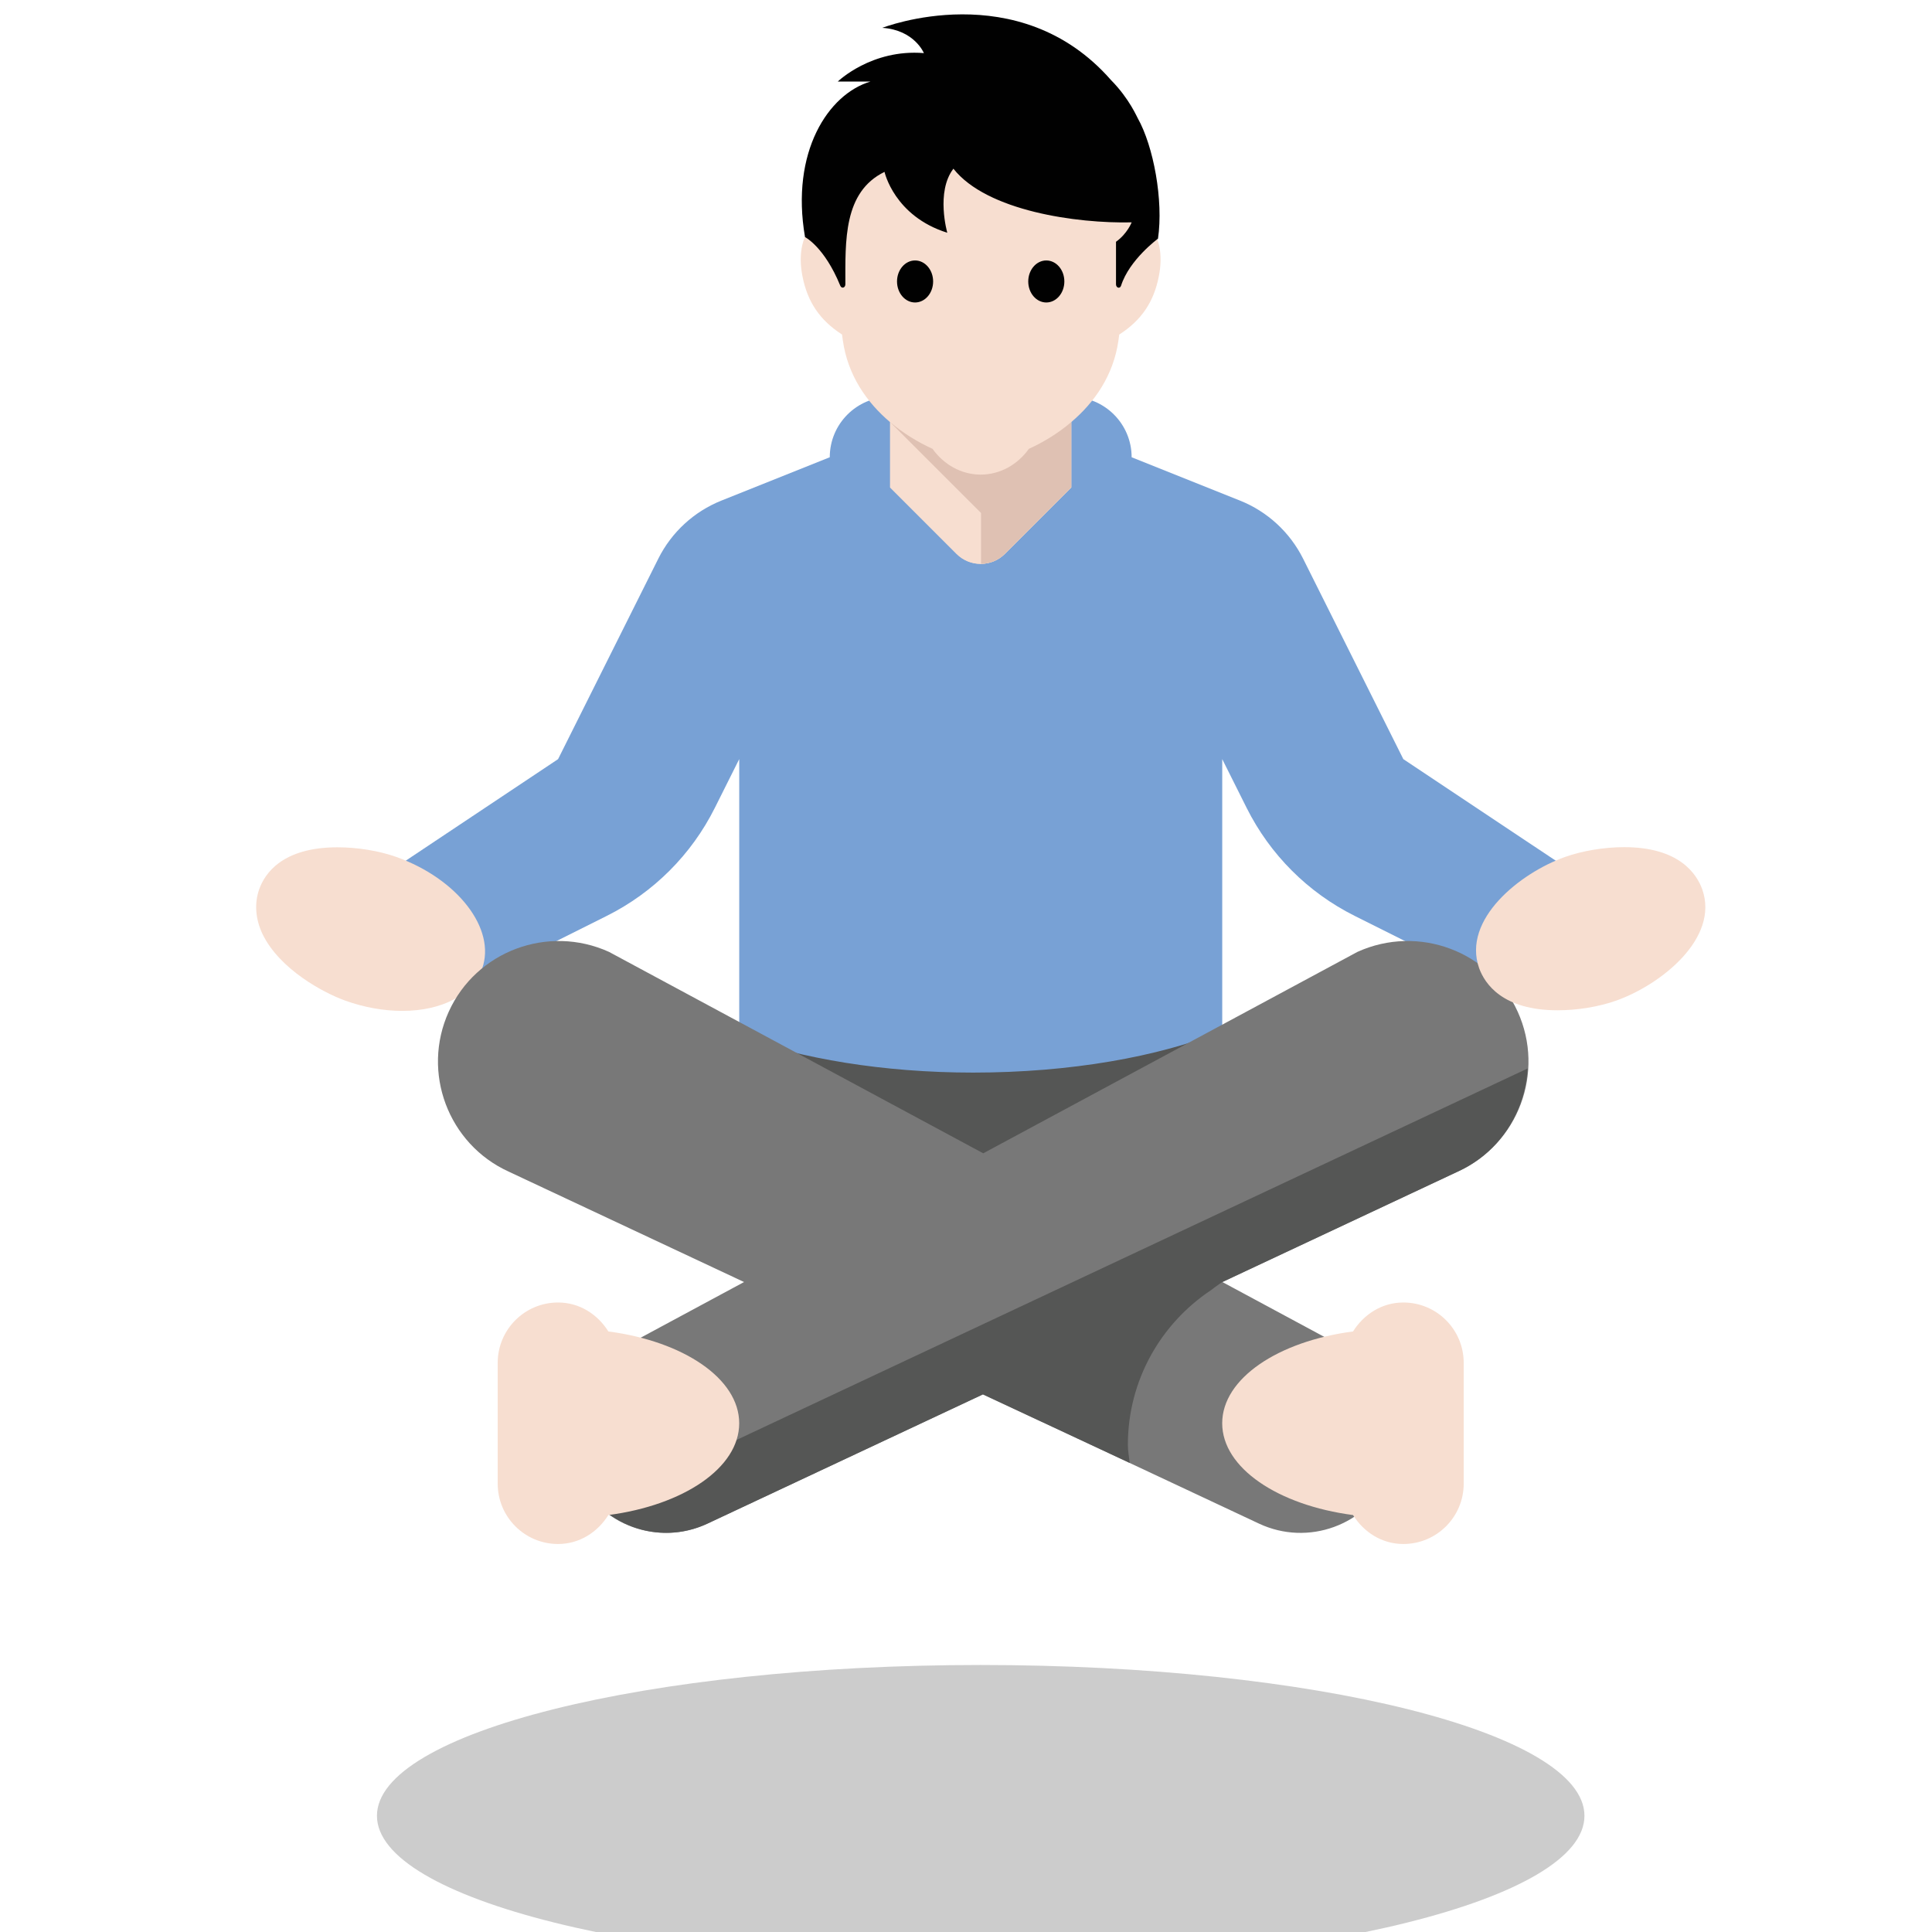 <?xml version="1.0" ?><svg enable-background="new 0 0 64 64" id="XMLID_1_" version="1.1" viewBox="0 0 64 64" xml:space="preserve" xmlns="http://www.w3.org/2000/svg" xmlns:xlink="http://www.w3.org/1999/xlink"><g id="flat-icon-311"><g><path d="M46.487,25.147l-3.32-6.64c-0.438-0.876-1.183-1.562-2.092-1.925l-3.588-1.435    c0-1.105-0.895-2-2-2h-6c-1.105,0-2,0.895-2,2l-3.588,1.435c-0.91,0.364-1.654,1.049-2.092,1.925l-3.32,6.64    l-6,4l2,4l5.615-2.808c1.548-0.774,2.804-2.029,3.578-3.578l0.808-1.615v14h16v-14l0.808,1.615    c0.774,1.548,2.029,2.804,3.578,3.578l5.615,2.808l2-4L46.487,25.147z" fill="#78A1D5"/><g><path d="M40.487,34.158c-2.108,0.848-5.025,1.373-8.25,1.373c-2.992,0-5.693-0.464-7.755-1.207v6.804     c2.346,0.714,5.087,1.064,7.755,1.064c2.857,0,5.802-0.398,8.25-1.22V34.158z" fill="#555655"/></g><g><g><path d="M32.487,55.155c-11.046,0-20,2.237-20,4.996s8.954,4.996,20,4.996s20-2.237,20-4.996      S43.533,55.155,32.487,55.155z" fill="#CCCCCC"/><g><g><path d="M13.325,33.487c-0.615,0-1.268-0.117-1.887-0.34c-0.707-0.252-2.186-1.037-2.748-2.219        C8.46,30.438,8.423,29.915,8.587,29.457c0.184-0.521,0.766-1.389,2.594-1.389c0.664,0,1.375,0.117,1.949,0.32        c2.033,0.727,3.309,2.385,2.842,3.695C15.661,32.95,14.648,33.487,13.325,33.487z" fill="#F7DED0"/></g></g><path d="M50.275,33.512c-0.91-2.008-3.289-2.894-5.307-1.98l-12.397,6.673l-12.398-6.673      c-2.018-0.914-4.396-0.027-5.307,1.98c-0.912,2.008-0.021,4.385,1.984,5.299l7.798,3.658L20.688,44.601      c-1.622,0.758-2.321,2.687-1.563,4.309c0.758,1.621,2.686,2.321,4.307,1.563l9.139-4.287l9.138,4.287      c1.621,0.758,3.55,0.058,4.308-1.563c0.758-1.622,0.058-3.551-1.563-4.309l-3.961-2.132l7.798-3.658      C50.296,37.897,51.187,35.52,50.275,33.512z" fill="#787878"/><path d="M35.487,9.147h-6v7l2.201,2.201c0.441,0.441,1.157,0.441,1.598,0l2.201-2.201V9.147z" fill="#F7DED0"/><path d="M46.487,43.147c-0.714,0-1.312,0.396-1.666,0.959c-2.481,0.325-4.334,1.559-4.334,3.041      s1.853,2.716,4.334,3.041c0.354,0.564,0.952,0.959,1.666,0.959c1.105,0,2-0.895,2-2v-4      C48.487,44.042,47.592,43.147,46.487,43.147z" fill="#F7DED0"/><path d="M37.937,7.365c-0.117-0.117-0.292-0.118-0.462-0.092c0.071-2.912-2.266-5.126-4.988-5.126      c-2.67,0-4.996,2.133-4.996,5.043c-0.116,0.012-0.242,0.045-0.387,0.127c-0.566,0.365-0.66,1.134-0.522,1.833      c0.168,0.854,0.576,1.458,1.312,1.932c0.008,0.061,0.017,0.123,0.025,0.188c0.164,1.171,0.802,2.068,1.567,2.715      v2.163l2.201,2.201c0.441,0.441,1.157,0.441,1.598,0l2.201-2.201v-2.165c0.764-0.647,1.401-1.543,1.565-2.713      c0.007-0.052,0.017-0.121,0.025-0.187c0.736-0.474,1.145-1.078,1.312-1.931      C38.522,8.484,38.442,7.751,37.937,7.365z" fill="#F7DED0"/><g><path d="M37.687,3.911c-0.009,0-0.265-0.634-0.883-1.258c-3.061-3.498-7.576-1.731-7.576-1.731       c1.065,0.071,1.377,0.837,1.377,0.837c-1.738-0.142-2.853,0.943-2.853,0.943h1.083       c-1.397,0.413-2.654,2.333-2.168,5.151c0,0,0.643,0.325,1.167,1.609c0.045,0.111,0.17,0.074,0.17-0.045       c0-1.434-0.07-3.057,1.297-3.723c0,0,0.319,1.465,2.079,2.016c0,0-0.387-1.353,0.203-2.122       c1.107,1.404,4.094,1.82,5.905,1.778c-0.001,0.001-0.146,0.378-0.519,0.643v1.409       c0,0.12,0.131,0.159,0.168,0.045c0.273-0.861,1.223-1.557,1.223-1.557       C38.545,6.641,38.213,4.846,37.687,3.911z" fill="#010101"/></g><g><ellipse cx="30.313" cy="9.324" fill="#010101" rx="0.598" ry="0.696"/><ellipse cx="34.66" cy="9.324" fill="#010101" rx="0.598" ry="0.696"/></g></g><path d="M19.809,49.855c0.938,0.911,2.369,1.204,3.623,0.618l9.125-4.281l4.865,2.269     c-0.019-0.199-0.06-0.392-0.06-0.596c0-2.141,1.095-4.023,2.753-5.126c0.224-0.175,0.372-0.268,0.372-0.268     l7.803-3.661c1.395-0.636,2.231-1.981,2.315-3.416L19.809,49.855z" fill="#555655"/><path d="M24.487,47.147c0-1.482-1.853-2.716-4.334-3.041c-0.354-0.564-0.952-0.959-1.666-0.959     c-1.105,0-2,0.895-2,2v4c0,1.105,0.895,2,2,2c0.714,0,1.312-0.396,1.666-0.959     C22.635,49.863,24.487,48.629,24.487,47.147z" fill="#F7DED0"/></g><g><g><path d="M51.597,33.467c-1.824,0-2.412-0.877-2.6-1.398c-0.568-1.615,1.361-3.152,2.844-3.68      c0.574-0.205,1.305-0.326,1.961-0.326c1.815,0,2.4,0.877,2.588,1.4c0.568,1.615-1.361,3.152-2.846,3.682      C52.968,33.35,52.259,33.467,51.597,33.467z" fill="#F7DED0"/></g></g></g><path d="M32.487,15.722c-0.649-0.001-1.225-0.336-1.596-0.854c-0.467-0.212-0.956-0.504-1.404-0.884   l3.011,3.009v1.684c0.285-0.003,0.57-0.111,0.788-0.329l2.201-2.201v-2.165   c-0.448,0.38-0.936,0.674-1.404,0.886C33.713,15.386,33.137,15.721,32.487,15.722z" fill="#DFC1B3"/></g></svg>